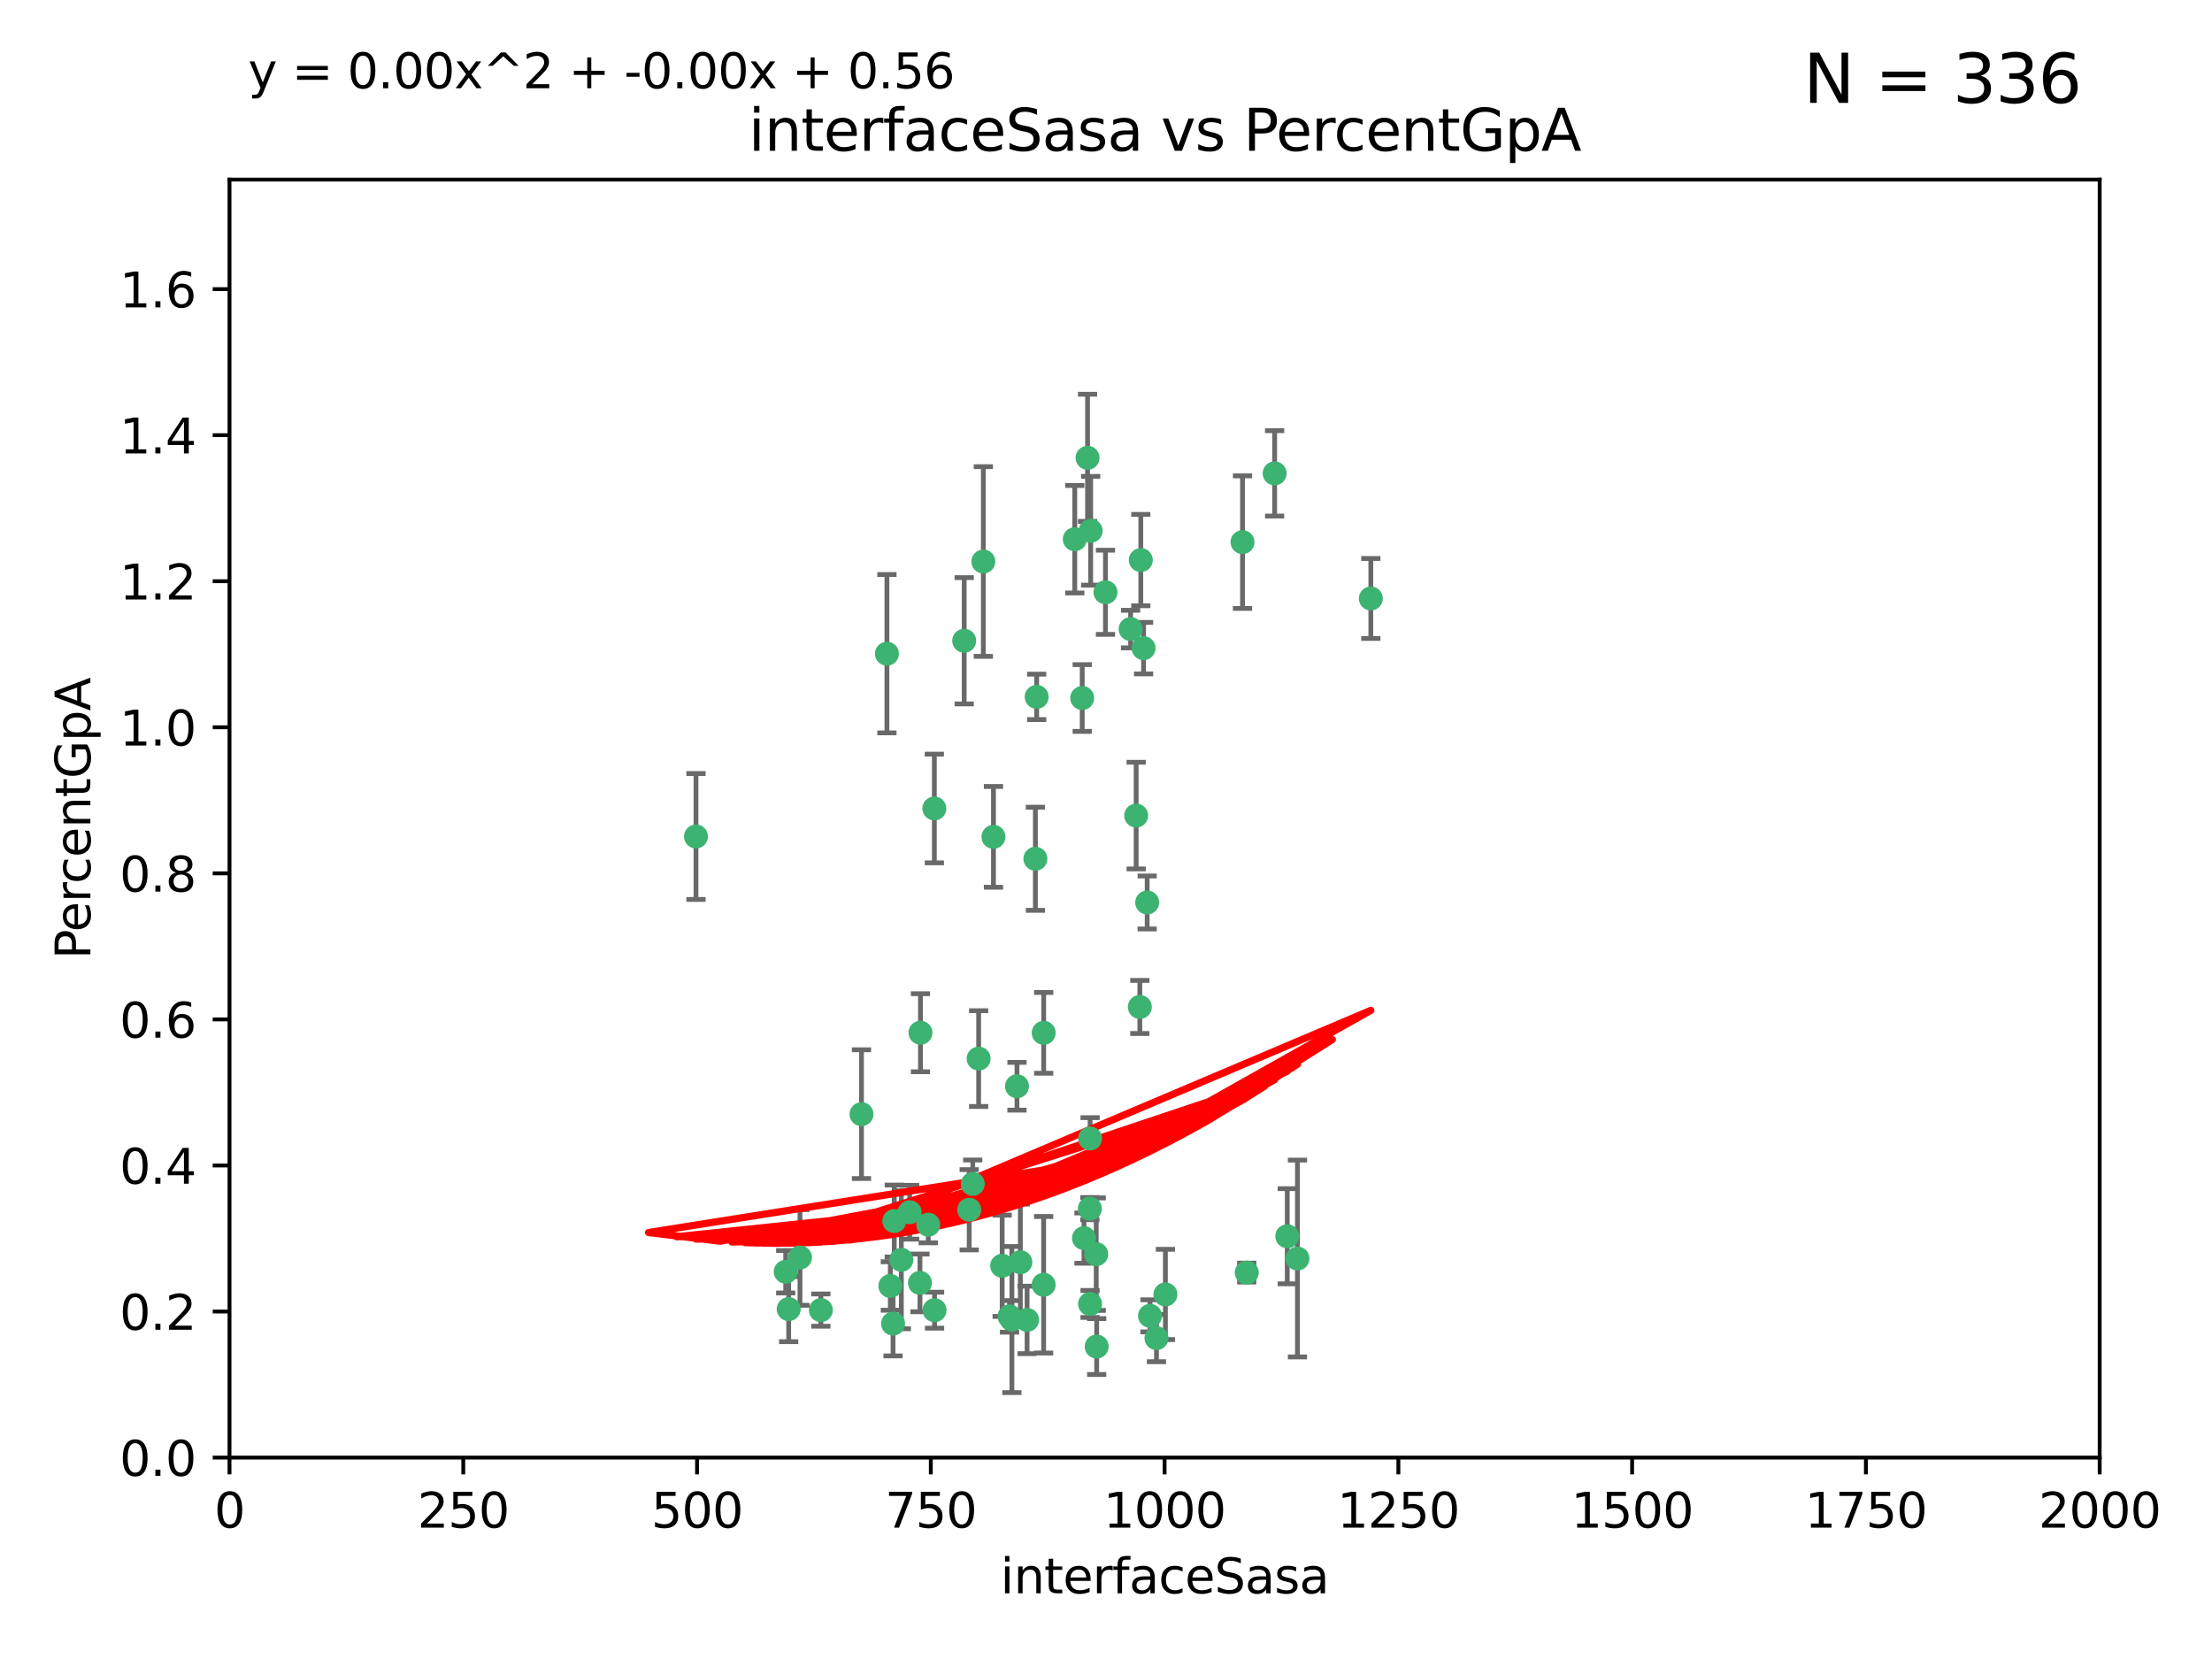 <?xml version="1.0" encoding="utf-8" standalone="no"?>
<!DOCTYPE svg PUBLIC "-//W3C//DTD SVG 1.1//EN"
  "http://www.w3.org/Graphics/SVG/1.1/DTD/svg11.dtd">
<svg xmlns:xlink="http://www.w3.org/1999/xlink" width="460.8pt" height="345.6pt" viewBox="0 0 460.8 345.6" xmlns="http://www.w3.org/2000/svg" version="1.1">
 <defs>
  <style type="text/css">*{stroke-linejoin: round; stroke-linecap: butt}</style>
 </defs>
 <g id="figure_1">
  <g id="patch_1">
   <path d="M 0 345.6 
L 460.8 345.6 
L 460.8 0 
L 0 0 
z
" style="fill: #ffffff"/>
  </g>
  <g id="axes_1">
   <g id="patch_2">
    <path d="M 47.81 303.64 
L 437.4 303.64 
L 437.4 37.411 
L 47.81 37.411 
z
" style="fill: #ffffff"/>
   </g>
   <g id="PathCollection_1">
    <defs>
     <path id="m33b56f7f31" d="M 0 1.118 
C 0.297 1.118 0.581 1 0.791 0.791 
C 1 0.581 1.118 0.297 1.118 0 
C 1.118 -0.297 1 -0.581 0.791 -0.791 
C 0.581 -1 0.297 -1.118 0 -1.118 
C -0.297 -1.118 -0.581 -1 -0.791 -0.791 
C -1 -0.581 -1.118 -0.297 -1.118 0 
C -1.118 0.297 -1 0.581 -0.791 0.791 
C -0.581 1 -0.297 1.118 0 1.118 
z
" style="stroke: #3cb371"/>
    </defs>
    <g clip-path="url(#p76046a14a9)">
     <use xlink:href="#m33b56f7f31" x="258.839" y="112.935" style="fill: #3cb371; stroke: #3cb371"/>
     <use xlink:href="#m33b56f7f31" x="235.526" y="131.048" style="fill: #3cb371; stroke: #3cb371"/>
     <use xlink:href="#m33b56f7f31" x="265.53" y="98.611" style="fill: #3cb371; stroke: #3cb371"/>
     <use xlink:href="#m33b56f7f31" x="163.676" y="264.927" style="fill: #3cb371; stroke: #3cb371"/>
     <use xlink:href="#m33b56f7f31" x="238.226" y="135.021" style="fill: #3cb371; stroke: #3cb371"/>
     <use xlink:href="#m33b56f7f31" x="226.558" y="95.371" style="fill: #3cb371; stroke: #3cb371"/>
     <use xlink:href="#m33b56f7f31" x="223.897" y="112.334" style="fill: #3cb371; stroke: #3cb371"/>
     <use xlink:href="#m33b56f7f31" x="225.446" y="145.408" style="fill: #3cb371; stroke: #3cb371"/>
     <use xlink:href="#m33b56f7f31" x="230.29" y="123.385" style="fill: #3cb371; stroke: #3cb371"/>
     <use xlink:href="#m33b56f7f31" x="200.86" y="133.482" style="fill: #3cb371; stroke: #3cb371"/>
     <use xlink:href="#m33b56f7f31" x="217.42" y="215.161" style="fill: #3cb371; stroke: #3cb371"/>
     <use xlink:href="#m33b56f7f31" x="237.649" y="116.673" style="fill: #3cb371; stroke: #3cb371"/>
     <use xlink:href="#m33b56f7f31" x="259.72" y="265.1" style="fill: #3cb371; stroke: #3cb371"/>
     <use xlink:href="#m33b56f7f31" x="204.848" y="116.973" style="fill: #3cb371; stroke: #3cb371"/>
     <use xlink:href="#m33b56f7f31" x="285.569" y="124.669" style="fill: #3cb371; stroke: #3cb371"/>
     <use xlink:href="#m33b56f7f31" x="215.957" y="145.171" style="fill: #3cb371; stroke: #3cb371"/>
     <use xlink:href="#m33b56f7f31" x="194.641" y="168.419" style="fill: #3cb371; stroke: #3cb371"/>
     <use xlink:href="#m33b56f7f31" x="191.75" y="215.139" style="fill: #3cb371; stroke: #3cb371"/>
     <use xlink:href="#m33b56f7f31" x="184.761" y="136.178" style="fill: #3cb371; stroke: #3cb371"/>
     <use xlink:href="#m33b56f7f31" x="228.364" y="261.264" style="fill: #3cb371; stroke: #3cb371"/>
     <use xlink:href="#m33b56f7f31" x="215.692" y="178.897" style="fill: #3cb371; stroke: #3cb371"/>
     <use xlink:href="#m33b56f7f31" x="194.683" y="272.937" style="fill: #3cb371; stroke: #3cb371"/>
     <use xlink:href="#m33b56f7f31" x="268.16" y="257.532" style="fill: #3cb371; stroke: #3cb371"/>
     <use xlink:href="#m33b56f7f31" x="225.816" y="257.919" style="fill: #3cb371; stroke: #3cb371"/>
     <use xlink:href="#m33b56f7f31" x="212.558" y="262.94" style="fill: #3cb371; stroke: #3cb371"/>
     <use xlink:href="#m33b56f7f31" x="202.643" y="246.63" style="fill: #3cb371; stroke: #3cb371"/>
     <use xlink:href="#m33b56f7f31" x="185.474" y="267.891" style="fill: #3cb371; stroke: #3cb371"/>
     <use xlink:href="#m33b56f7f31" x="227.088" y="237.168" style="fill: #3cb371; stroke: #3cb371"/>
     <use xlink:href="#m33b56f7f31" x="239.57" y="274.113" style="fill: #3cb371; stroke: #3cb371"/>
     <use xlink:href="#m33b56f7f31" x="227.208" y="110.571" style="fill: #3cb371; stroke: #3cb371"/>
     <use xlink:href="#m33b56f7f31" x="227.082" y="271.637" style="fill: #3cb371; stroke: #3cb371"/>
     <use xlink:href="#m33b56f7f31" x="191.645" y="267.252" style="fill: #3cb371; stroke: #3cb371"/>
     <use xlink:href="#m33b56f7f31" x="228.459" y="280.509" style="fill: #3cb371; stroke: #3cb371"/>
     <use xlink:href="#m33b56f7f31" x="210.3" y="274.227" style="fill: #3cb371; stroke: #3cb371"/>
     <use xlink:href="#m33b56f7f31" x="186.037" y="275.735" style="fill: #3cb371; stroke: #3cb371"/>
     <use xlink:href="#m33b56f7f31" x="217.408" y="267.639" style="fill: #3cb371; stroke: #3cb371"/>
     <use xlink:href="#m33b56f7f31" x="236.683" y="169.899" style="fill: #3cb371; stroke: #3cb371"/>
     <use xlink:href="#m33b56f7f31" x="193.369" y="255.133" style="fill: #3cb371; stroke: #3cb371"/>
     <use xlink:href="#m33b56f7f31" x="206.956" y="174.332" style="fill: #3cb371; stroke: #3cb371"/>
     <use xlink:href="#m33b56f7f31" x="270.285" y="262.172" style="fill: #3cb371; stroke: #3cb371"/>
     <use xlink:href="#m33b56f7f31" x="237.447" y="209.769" style="fill: #3cb371; stroke: #3cb371"/>
     <use xlink:href="#m33b56f7f31" x="240.91" y="278.753" style="fill: #3cb371; stroke: #3cb371"/>
     <use xlink:href="#m33b56f7f31" x="211.857" y="226.286" style="fill: #3cb371; stroke: #3cb371"/>
     <use xlink:href="#m33b56f7f31" x="242.774" y="269.656" style="fill: #3cb371; stroke: #3cb371"/>
     <use xlink:href="#m33b56f7f31" x="203.87" y="220.522" style="fill: #3cb371; stroke: #3cb371"/>
     <use xlink:href="#m33b56f7f31" x="186.294" y="254.364" style="fill: #3cb371; stroke: #3cb371"/>
     <use xlink:href="#m33b56f7f31" x="238.978" y="188.002" style="fill: #3cb371; stroke: #3cb371"/>
     <use xlink:href="#m33b56f7f31" x="210.795" y="274.884" style="fill: #3cb371; stroke: #3cb371"/>
     <use xlink:href="#m33b56f7f31" x="166.649" y="261.955" style="fill: #3cb371; stroke: #3cb371"/>
     <use xlink:href="#m33b56f7f31" x="179.464" y="232.101" style="fill: #3cb371; stroke: #3cb371"/>
     <use xlink:href="#m33b56f7f31" x="164.297" y="272.711" style="fill: #3cb371; stroke: #3cb371"/>
     <use xlink:href="#m33b56f7f31" x="187.764" y="262.443" style="fill: #3cb371; stroke: #3cb371"/>
     <use xlink:href="#m33b56f7f31" x="213.96" y="274.965" style="fill: #3cb371; stroke: #3cb371"/>
     <use xlink:href="#m33b56f7f31" x="208.769" y="263.681" style="fill: #3cb371; stroke: #3cb371"/>
     <use xlink:href="#m33b56f7f31" x="201.905" y="252.015" style="fill: #3cb371; stroke: #3cb371"/>
     <use xlink:href="#m33b56f7f31" x="189.5" y="252.529" style="fill: #3cb371; stroke: #3cb371"/>
     <use xlink:href="#m33b56f7f31" x="227.039" y="251.785" style="fill: #3cb371; stroke: #3cb371"/>
     <use xlink:href="#m33b56f7f31" x="171" y="272.918" style="fill: #3cb371; stroke: #3cb371"/>
     <use xlink:href="#m33b56f7f31" x="144.987" y="174.257" style="fill: #3cb371; stroke: #3cb371"/>
    </g>
   </g>
   <g id="matplotlib.axis_1">
    <g id="xtick_1">
     <g id="line2d_1">
      <defs>
       <path id="m8b5d8efc0f" d="M 0 0 
L 0 3.5 
" style="stroke: #000000; stroke-width: 0.8"/>
      </defs>
      <g>
       <use xlink:href="#m8b5d8efc0f" x="47.81" y="303.64" style="stroke: #000000; stroke-width: 0.8"/>
      </g>
     </g>
     <g id="text_1">
      <!-- 0 -->
      <g transform="translate(44.629 318.238)scale(0.1 -0.1)">
       <defs>
        <path id="DejaVuSans-30" d="M 2034 4250 
Q 1547 4250 1301 3770 
Q 1056 3291 1056 2328 
Q 1056 1369 1301 889 
Q 1547 409 2034 409 
Q 2525 409 2770 889 
Q 3016 1369 3016 2328 
Q 3016 3291 2770 3770 
Q 2525 4250 2034 4250 
z
M 2034 4750 
Q 2819 4750 3233 4129 
Q 3647 3509 3647 2328 
Q 3647 1150 3233 529 
Q 2819 -91 2034 -91 
Q 1250 -91 836 529 
Q 422 1150 422 2328 
Q 422 3509 836 4129 
Q 1250 4750 2034 4750 
z
" transform="scale(0.016)"/>
       </defs>
       <use xlink:href="#DejaVuSans-30"/>
      </g>
     </g>
    </g>
    <g id="xtick_2">
     <g id="line2d_2">
      <g>
       <use xlink:href="#m8b5d8efc0f" x="96.509" y="303.64" style="stroke: #000000; stroke-width: 0.8"/>
      </g>
     </g>
     <g id="text_2">
      <!-- 250 -->
      <g transform="translate(86.965 318.238)scale(0.1 -0.1)">
       <defs>
        <path id="DejaVuSans-32" d="M 1228 531 
L 3431 531 
L 3431 0 
L 469 0 
L 469 531 
Q 828 903 1448 1529 
Q 2069 2156 2228 2338 
Q 2531 2678 2651 2914 
Q 2772 3150 2772 3378 
Q 2772 3750 2511 3984 
Q 2250 4219 1831 4219 
Q 1534 4219 1204 4116 
Q 875 4013 500 3803 
L 500 4441 
Q 881 4594 1212 4672 
Q 1544 4750 1819 4750 
Q 2544 4750 2975 4387 
Q 3406 4025 3406 3419 
Q 3406 3131 3298 2873 
Q 3191 2616 2906 2266 
Q 2828 2175 2409 1742 
Q 1991 1309 1228 531 
z
" transform="scale(0.016)"/>
        <path id="DejaVuSans-35" d="M 691 4666 
L 3169 4666 
L 3169 4134 
L 1269 4134 
L 1269 2991 
Q 1406 3038 1543 3061 
Q 1681 3084 1819 3084 
Q 2600 3084 3056 2656 
Q 3513 2228 3513 1497 
Q 3513 744 3044 326 
Q 2575 -91 1722 -91 
Q 1428 -91 1123 -41 
Q 819 9 494 109 
L 494 744 
Q 775 591 1075 516 
Q 1375 441 1709 441 
Q 2250 441 2565 725 
Q 2881 1009 2881 1497 
Q 2881 1984 2565 2268 
Q 2250 2553 1709 2553 
Q 1456 2553 1204 2497 
Q 953 2441 691 2322 
L 691 4666 
z
" transform="scale(0.016)"/>
       </defs>
       <use xlink:href="#DejaVuSans-32"/>
       <use xlink:href="#DejaVuSans-35" x="63.623"/>
       <use xlink:href="#DejaVuSans-30" x="127.246"/>
      </g>
     </g>
    </g>
    <g id="xtick_3">
     <g id="line2d_3">
      <g>
       <use xlink:href="#m8b5d8efc0f" x="145.208" y="303.64" style="stroke: #000000; stroke-width: 0.8"/>
      </g>
     </g>
     <g id="text_3">
      <!-- 500 -->
      <g transform="translate(135.664 318.238)scale(0.1 -0.1)">
       <use xlink:href="#DejaVuSans-35"/>
       <use xlink:href="#DejaVuSans-30" x="63.623"/>
       <use xlink:href="#DejaVuSans-30" x="127.246"/>
      </g>
     </g>
    </g>
    <g id="xtick_4">
     <g id="line2d_4">
      <g>
       <use xlink:href="#m8b5d8efc0f" x="193.906" y="303.64" style="stroke: #000000; stroke-width: 0.8"/>
      </g>
     </g>
     <g id="text_4">
      <!-- 750 -->
      <g transform="translate(184.363 318.238)scale(0.1 -0.1)">
       <defs>
        <path id="DejaVuSans-37" d="M 525 4666 
L 3525 4666 
L 3525 4397 
L 1831 0 
L 1172 0 
L 2766 4134 
L 525 4134 
L 525 4666 
z
" transform="scale(0.016)"/>
       </defs>
       <use xlink:href="#DejaVuSans-37"/>
       <use xlink:href="#DejaVuSans-35" x="63.623"/>
       <use xlink:href="#DejaVuSans-30" x="127.246"/>
      </g>
     </g>
    </g>
    <g id="xtick_5">
     <g id="line2d_5">
      <g>
       <use xlink:href="#m8b5d8efc0f" x="242.605" y="303.64" style="stroke: #000000; stroke-width: 0.8"/>
      </g>
     </g>
     <g id="text_5">
      <!-- 1000 -->
      <g transform="translate(229.88 318.238)scale(0.1 -0.1)">
       <defs>
        <path id="DejaVuSans-31" d="M 794 531 
L 1825 531 
L 1825 4091 
L 703 3866 
L 703 4441 
L 1819 4666 
L 2450 4666 
L 2450 531 
L 3481 531 
L 3481 0 
L 794 0 
L 794 531 
z
" transform="scale(0.016)"/>
       </defs>
       <use xlink:href="#DejaVuSans-31"/>
       <use xlink:href="#DejaVuSans-30" x="63.623"/>
       <use xlink:href="#DejaVuSans-30" x="127.246"/>
       <use xlink:href="#DejaVuSans-30" x="190.869"/>
      </g>
     </g>
    </g>
    <g id="xtick_6">
     <g id="line2d_6">
      <g>
       <use xlink:href="#m8b5d8efc0f" x="291.304" y="303.64" style="stroke: #000000; stroke-width: 0.8"/>
      </g>
     </g>
     <g id="text_6">
      <!-- 1250 -->
      <g transform="translate(278.579 318.238)scale(0.1 -0.1)">
       <use xlink:href="#DejaVuSans-31"/>
       <use xlink:href="#DejaVuSans-32" x="63.623"/>
       <use xlink:href="#DejaVuSans-35" x="127.246"/>
       <use xlink:href="#DejaVuSans-30" x="190.869"/>
      </g>
     </g>
    </g>
    <g id="xtick_7">
     <g id="line2d_7">
      <g>
       <use xlink:href="#m8b5d8efc0f" x="340.002" y="303.64" style="stroke: #000000; stroke-width: 0.8"/>
      </g>
     </g>
     <g id="text_7">
      <!-- 1500 -->
      <g transform="translate(327.277 318.238)scale(0.1 -0.1)">
       <use xlink:href="#DejaVuSans-31"/>
       <use xlink:href="#DejaVuSans-35" x="63.623"/>
       <use xlink:href="#DejaVuSans-30" x="127.246"/>
       <use xlink:href="#DejaVuSans-30" x="190.869"/>
      </g>
     </g>
    </g>
    <g id="xtick_8">
     <g id="line2d_8">
      <g>
       <use xlink:href="#m8b5d8efc0f" x="388.701" y="303.64" style="stroke: #000000; stroke-width: 0.8"/>
      </g>
     </g>
     <g id="text_8">
      <!-- 1750 -->
      <g transform="translate(375.976 318.238)scale(0.1 -0.1)">
       <use xlink:href="#DejaVuSans-31"/>
       <use xlink:href="#DejaVuSans-37" x="63.623"/>
       <use xlink:href="#DejaVuSans-35" x="127.246"/>
       <use xlink:href="#DejaVuSans-30" x="190.869"/>
      </g>
     </g>
    </g>
    <g id="xtick_9">
     <g id="line2d_9">
      <g>
       <use xlink:href="#m8b5d8efc0f" x="437.4" y="303.64" style="stroke: #000000; stroke-width: 0.8"/>
      </g>
     </g>
     <g id="text_9">
      <!-- 2000 -->
      <g transform="translate(424.675 318.238)scale(0.1 -0.1)">
       <use xlink:href="#DejaVuSans-32"/>
       <use xlink:href="#DejaVuSans-30" x="63.623"/>
       <use xlink:href="#DejaVuSans-30" x="127.246"/>
       <use xlink:href="#DejaVuSans-30" x="190.869"/>
      </g>
     </g>
    </g>
    <g id="text_10">
     <!-- interfaceSasa -->
     <g transform="translate(208.398 331.917)scale(0.1 -0.1)">
      <defs>
       <path id="DejaVuSans-69" d="M 603 3500 
L 1178 3500 
L 1178 0 
L 603 0 
L 603 3500 
z
M 603 4863 
L 1178 4863 
L 1178 4134 
L 603 4134 
L 603 4863 
z
" transform="scale(0.016)"/>
       <path id="DejaVuSans-6e" d="M 3513 2113 
L 3513 0 
L 2938 0 
L 2938 2094 
Q 2938 2591 2744 2837 
Q 2550 3084 2163 3084 
Q 1697 3084 1428 2787 
Q 1159 2491 1159 1978 
L 1159 0 
L 581 0 
L 581 3500 
L 1159 3500 
L 1159 2956 
Q 1366 3272 1645 3428 
Q 1925 3584 2291 3584 
Q 2894 3584 3203 3211 
Q 3513 2838 3513 2113 
z
" transform="scale(0.016)"/>
       <path id="DejaVuSans-74" d="M 1172 4494 
L 1172 3500 
L 2356 3500 
L 2356 3053 
L 1172 3053 
L 1172 1153 
Q 1172 725 1289 603 
Q 1406 481 1766 481 
L 2356 481 
L 2356 0 
L 1766 0 
Q 1100 0 847 248 
Q 594 497 594 1153 
L 594 3053 
L 172 3053 
L 172 3500 
L 594 3500 
L 594 4494 
L 1172 4494 
z
" transform="scale(0.016)"/>
       <path id="DejaVuSans-65" d="M 3597 1894 
L 3597 1613 
L 953 1613 
Q 991 1019 1311 708 
Q 1631 397 2203 397 
Q 2534 397 2845 478 
Q 3156 559 3463 722 
L 3463 178 
Q 3153 47 2828 -22 
Q 2503 -91 2169 -91 
Q 1331 -91 842 396 
Q 353 884 353 1716 
Q 353 2575 817 3079 
Q 1281 3584 2069 3584 
Q 2775 3584 3186 3129 
Q 3597 2675 3597 1894 
z
M 3022 2063 
Q 3016 2534 2758 2815 
Q 2500 3097 2075 3097 
Q 1594 3097 1305 2825 
Q 1016 2553 972 2059 
L 3022 2063 
z
" transform="scale(0.016)"/>
       <path id="DejaVuSans-72" d="M 2631 2963 
Q 2534 3019 2420 3045 
Q 2306 3072 2169 3072 
Q 1681 3072 1420 2755 
Q 1159 2438 1159 1844 
L 1159 0 
L 581 0 
L 581 3500 
L 1159 3500 
L 1159 2956 
Q 1341 3275 1631 3429 
Q 1922 3584 2338 3584 
Q 2397 3584 2469 3576 
Q 2541 3569 2628 3553 
L 2631 2963 
z
" transform="scale(0.016)"/>
       <path id="DejaVuSans-66" d="M 2375 4863 
L 2375 4384 
L 1825 4384 
Q 1516 4384 1395 4259 
Q 1275 4134 1275 3809 
L 1275 3500 
L 2222 3500 
L 2222 3053 
L 1275 3053 
L 1275 0 
L 697 0 
L 697 3053 
L 147 3053 
L 147 3500 
L 697 3500 
L 697 3744 
Q 697 4328 969 4595 
Q 1241 4863 1831 4863 
L 2375 4863 
z
" transform="scale(0.016)"/>
       <path id="DejaVuSans-61" d="M 2194 1759 
Q 1497 1759 1228 1600 
Q 959 1441 959 1056 
Q 959 750 1161 570 
Q 1363 391 1709 391 
Q 2188 391 2477 730 
Q 2766 1069 2766 1631 
L 2766 1759 
L 2194 1759 
z
M 3341 1997 
L 3341 0 
L 2766 0 
L 2766 531 
Q 2569 213 2275 61 
Q 1981 -91 1556 -91 
Q 1019 -91 701 211 
Q 384 513 384 1019 
Q 384 1609 779 1909 
Q 1175 2209 1959 2209 
L 2766 2209 
L 2766 2266 
Q 2766 2663 2505 2880 
Q 2244 3097 1772 3097 
Q 1472 3097 1187 3025 
Q 903 2953 641 2809 
L 641 3341 
Q 956 3463 1253 3523 
Q 1550 3584 1831 3584 
Q 2591 3584 2966 3190 
Q 3341 2797 3341 1997 
z
" transform="scale(0.016)"/>
       <path id="DejaVuSans-63" d="M 3122 3366 
L 3122 2828 
Q 2878 2963 2633 3030 
Q 2388 3097 2138 3097 
Q 1578 3097 1268 2742 
Q 959 2388 959 1747 
Q 959 1106 1268 751 
Q 1578 397 2138 397 
Q 2388 397 2633 464 
Q 2878 531 3122 666 
L 3122 134 
Q 2881 22 2623 -34 
Q 2366 -91 2075 -91 
Q 1284 -91 818 406 
Q 353 903 353 1747 
Q 353 2603 823 3093 
Q 1294 3584 2113 3584 
Q 2378 3584 2631 3529 
Q 2884 3475 3122 3366 
z
" transform="scale(0.016)"/>
       <path id="DejaVuSans-53" d="M 3425 4513 
L 3425 3897 
Q 3066 4069 2747 4153 
Q 2428 4238 2131 4238 
Q 1616 4238 1336 4038 
Q 1056 3838 1056 3469 
Q 1056 3159 1242 3001 
Q 1428 2844 1947 2747 
L 2328 2669 
Q 3034 2534 3370 2195 
Q 3706 1856 3706 1288 
Q 3706 609 3251 259 
Q 2797 -91 1919 -91 
Q 1588 -91 1214 -16 
Q 841 59 441 206 
L 441 856 
Q 825 641 1194 531 
Q 1563 422 1919 422 
Q 2459 422 2753 634 
Q 3047 847 3047 1241 
Q 3047 1584 2836 1778 
Q 2625 1972 2144 2069 
L 1759 2144 
Q 1053 2284 737 2584 
Q 422 2884 422 3419 
Q 422 4038 858 4394 
Q 1294 4750 2059 4750 
Q 2388 4750 2728 4690 
Q 3069 4631 3425 4513 
z
" transform="scale(0.016)"/>
       <path id="DejaVuSans-73" d="M 2834 3397 
L 2834 2853 
Q 2591 2978 2328 3040 
Q 2066 3103 1784 3103 
Q 1356 3103 1142 2972 
Q 928 2841 928 2578 
Q 928 2378 1081 2264 
Q 1234 2150 1697 2047 
L 1894 2003 
Q 2506 1872 2764 1633 
Q 3022 1394 3022 966 
Q 3022 478 2636 193 
Q 2250 -91 1575 -91 
Q 1294 -91 989 -36 
Q 684 19 347 128 
L 347 722 
Q 666 556 975 473 
Q 1284 391 1588 391 
Q 1994 391 2212 530 
Q 2431 669 2431 922 
Q 2431 1156 2273 1281 
Q 2116 1406 1581 1522 
L 1381 1569 
Q 847 1681 609 1914 
Q 372 2147 372 2553 
Q 372 3047 722 3315 
Q 1072 3584 1716 3584 
Q 2034 3584 2315 3537 
Q 2597 3491 2834 3397 
z
" transform="scale(0.016)"/>
      </defs>
      <use xlink:href="#DejaVuSans-69"/>
      <use xlink:href="#DejaVuSans-6e" x="27.783"/>
      <use xlink:href="#DejaVuSans-74" x="91.162"/>
      <use xlink:href="#DejaVuSans-65" x="130.371"/>
      <use xlink:href="#DejaVuSans-72" x="191.895"/>
      <use xlink:href="#DejaVuSans-66" x="233.008"/>
      <use xlink:href="#DejaVuSans-61" x="268.213"/>
      <use xlink:href="#DejaVuSans-63" x="329.492"/>
      <use xlink:href="#DejaVuSans-65" x="384.473"/>
      <use xlink:href="#DejaVuSans-53" x="445.996"/>
      <use xlink:href="#DejaVuSans-61" x="509.473"/>
      <use xlink:href="#DejaVuSans-73" x="570.752"/>
      <use xlink:href="#DejaVuSans-61" x="622.852"/>
     </g>
    </g>
   </g>
   <g id="matplotlib.axis_2">
    <g id="ytick_1">
     <g id="line2d_10">
      <defs>
       <path id="m5d85ed2fd7" d="M 0 0 
L -3.5 0 
" style="stroke: #000000; stroke-width: 0.8"/>
      </defs>
      <g>
       <use xlink:href="#m5d85ed2fd7" x="47.81" y="303.64" style="stroke: #000000; stroke-width: 0.8"/>
      </g>
     </g>
     <g id="text_11">
      <!-- 0.0 -->
      <g transform="translate(24.907 307.439)scale(0.1 -0.1)">
       <defs>
        <path id="DejaVuSans-2e" d="M 684 794 
L 1344 794 
L 1344 0 
L 684 0 
L 684 794 
z
" transform="scale(0.016)"/>
       </defs>
       <use xlink:href="#DejaVuSans-30"/>
       <use xlink:href="#DejaVuSans-2e" x="63.623"/>
       <use xlink:href="#DejaVuSans-30" x="95.41"/>
      </g>
     </g>
    </g>
    <g id="ytick_2">
     <g id="line2d_11">
      <g>
       <use xlink:href="#m5d85ed2fd7" x="47.81" y="273.214" style="stroke: #000000; stroke-width: 0.8"/>
      </g>
     </g>
     <g id="text_12">
      <!-- 0.2 -->
      <g transform="translate(24.907 277.013)scale(0.1 -0.1)">
       <use xlink:href="#DejaVuSans-30"/>
       <use xlink:href="#DejaVuSans-2e" x="63.623"/>
       <use xlink:href="#DejaVuSans-32" x="95.41"/>
      </g>
     </g>
    </g>
    <g id="ytick_3">
     <g id="line2d_12">
      <g>
       <use xlink:href="#m5d85ed2fd7" x="47.81" y="242.788" style="stroke: #000000; stroke-width: 0.8"/>
      </g>
     </g>
     <g id="text_13">
      <!-- 0.4 -->
      <g transform="translate(24.907 246.587)scale(0.1 -0.1)">
       <defs>
        <path id="DejaVuSans-34" d="M 2419 4116 
L 825 1625 
L 2419 1625 
L 2419 4116 
z
M 2253 4666 
L 3047 4666 
L 3047 1625 
L 3713 1625 
L 3713 1100 
L 3047 1100 
L 3047 0 
L 2419 0 
L 2419 1100 
L 313 1100 
L 313 1709 
L 2253 4666 
z
" transform="scale(0.016)"/>
       </defs>
       <use xlink:href="#DejaVuSans-30"/>
       <use xlink:href="#DejaVuSans-2e" x="63.623"/>
       <use xlink:href="#DejaVuSans-34" x="95.41"/>
      </g>
     </g>
    </g>
    <g id="ytick_4">
     <g id="line2d_13">
      <g>
       <use xlink:href="#m5d85ed2fd7" x="47.81" y="212.362" style="stroke: #000000; stroke-width: 0.8"/>
      </g>
     </g>
     <g id="text_14">
      <!-- 0.6 -->
      <g transform="translate(24.907 216.161)scale(0.1 -0.1)">
       <defs>
        <path id="DejaVuSans-36" d="M 2113 2584 
Q 1688 2584 1439 2293 
Q 1191 2003 1191 1497 
Q 1191 994 1439 701 
Q 1688 409 2113 409 
Q 2538 409 2786 701 
Q 3034 994 3034 1497 
Q 3034 2003 2786 2293 
Q 2538 2584 2113 2584 
z
M 3366 4563 
L 3366 3988 
Q 3128 4100 2886 4159 
Q 2644 4219 2406 4219 
Q 1781 4219 1451 3797 
Q 1122 3375 1075 2522 
Q 1259 2794 1537 2939 
Q 1816 3084 2150 3084 
Q 2853 3084 3261 2657 
Q 3669 2231 3669 1497 
Q 3669 778 3244 343 
Q 2819 -91 2113 -91 
Q 1303 -91 875 529 
Q 447 1150 447 2328 
Q 447 3434 972 4092 
Q 1497 4750 2381 4750 
Q 2619 4750 2861 4703 
Q 3103 4656 3366 4563 
z
" transform="scale(0.016)"/>
       </defs>
       <use xlink:href="#DejaVuSans-30"/>
       <use xlink:href="#DejaVuSans-2e" x="63.623"/>
       <use xlink:href="#DejaVuSans-36" x="95.41"/>
      </g>
     </g>
    </g>
    <g id="ytick_5">
     <g id="line2d_14">
      <g>
       <use xlink:href="#m5d85ed2fd7" x="47.81" y="181.935" style="stroke: #000000; stroke-width: 0.8"/>
      </g>
     </g>
     <g id="text_15">
      <!-- 0.8 -->
      <g transform="translate(24.907 185.735)scale(0.1 -0.1)">
       <defs>
        <path id="DejaVuSans-38" d="M 2034 2216 
Q 1584 2216 1326 1975 
Q 1069 1734 1069 1313 
Q 1069 891 1326 650 
Q 1584 409 2034 409 
Q 2484 409 2743 651 
Q 3003 894 3003 1313 
Q 3003 1734 2745 1975 
Q 2488 2216 2034 2216 
z
M 1403 2484 
Q 997 2584 770 2862 
Q 544 3141 544 3541 
Q 544 4100 942 4425 
Q 1341 4750 2034 4750 
Q 2731 4750 3128 4425 
Q 3525 4100 3525 3541 
Q 3525 3141 3298 2862 
Q 3072 2584 2669 2484 
Q 3125 2378 3379 2068 
Q 3634 1759 3634 1313 
Q 3634 634 3220 271 
Q 2806 -91 2034 -91 
Q 1263 -91 848 271 
Q 434 634 434 1313 
Q 434 1759 690 2068 
Q 947 2378 1403 2484 
z
M 1172 3481 
Q 1172 3119 1398 2916 
Q 1625 2713 2034 2713 
Q 2441 2713 2670 2916 
Q 2900 3119 2900 3481 
Q 2900 3844 2670 4047 
Q 2441 4250 2034 4250 
Q 1625 4250 1398 4047 
Q 1172 3844 1172 3481 
z
" transform="scale(0.016)"/>
       </defs>
       <use xlink:href="#DejaVuSans-30"/>
       <use xlink:href="#DejaVuSans-2e" x="63.623"/>
       <use xlink:href="#DejaVuSans-38" x="95.41"/>
      </g>
     </g>
    </g>
    <g id="ytick_6">
     <g id="line2d_15">
      <g>
       <use xlink:href="#m5d85ed2fd7" x="47.81" y="151.509" style="stroke: #000000; stroke-width: 0.8"/>
      </g>
     </g>
     <g id="text_16">
      <!-- 1.0 -->
      <g transform="translate(24.907 155.308)scale(0.1 -0.1)">
       <use xlink:href="#DejaVuSans-31"/>
       <use xlink:href="#DejaVuSans-2e" x="63.623"/>
       <use xlink:href="#DejaVuSans-30" x="95.41"/>
      </g>
     </g>
    </g>
    <g id="ytick_7">
     <g id="line2d_16">
      <g>
       <use xlink:href="#m5d85ed2fd7" x="47.81" y="121.083" style="stroke: #000000; stroke-width: 0.8"/>
      </g>
     </g>
     <g id="text_17">
      <!-- 1.2 -->
      <g transform="translate(24.907 124.882)scale(0.1 -0.1)">
       <use xlink:href="#DejaVuSans-31"/>
       <use xlink:href="#DejaVuSans-2e" x="63.623"/>
       <use xlink:href="#DejaVuSans-32" x="95.41"/>
      </g>
     </g>
    </g>
    <g id="ytick_8">
     <g id="line2d_17">
      <g>
       <use xlink:href="#m5d85ed2fd7" x="47.81" y="90.657" style="stroke: #000000; stroke-width: 0.8"/>
      </g>
     </g>
     <g id="text_18">
      <!-- 1.4 -->
      <g transform="translate(24.907 94.456)scale(0.1 -0.1)">
       <use xlink:href="#DejaVuSans-31"/>
       <use xlink:href="#DejaVuSans-2e" x="63.623"/>
       <use xlink:href="#DejaVuSans-34" x="95.41"/>
      </g>
     </g>
    </g>
    <g id="ytick_9">
     <g id="line2d_18">
      <g>
       <use xlink:href="#m5d85ed2fd7" x="47.81" y="60.231" style="stroke: #000000; stroke-width: 0.8"/>
      </g>
     </g>
     <g id="text_19">
      <!-- 1.6 -->
      <g transform="translate(24.907 64.03)scale(0.1 -0.1)">
       <use xlink:href="#DejaVuSans-31"/>
       <use xlink:href="#DejaVuSans-2e" x="63.623"/>
       <use xlink:href="#DejaVuSans-36" x="95.41"/>
      </g>
     </g>
    </g>
    <g id="text_20">
     <!-- PercentGpA -->
     <g transform="translate(18.827 199.802)rotate(-90)scale(0.1 -0.1)">
      <defs>
       <path id="DejaVuSans-50" d="M 1259 4147 
L 1259 2394 
L 2053 2394 
Q 2494 2394 2734 2622 
Q 2975 2850 2975 3272 
Q 2975 3691 2734 3919 
Q 2494 4147 2053 4147 
L 1259 4147 
z
M 628 4666 
L 2053 4666 
Q 2838 4666 3239 4311 
Q 3641 3956 3641 3272 
Q 3641 2581 3239 2228 
Q 2838 1875 2053 1875 
L 1259 1875 
L 1259 0 
L 628 0 
L 628 4666 
z
" transform="scale(0.016)"/>
       <path id="DejaVuSans-47" d="M 3809 666 
L 3809 1919 
L 2778 1919 
L 2778 2438 
L 4434 2438 
L 4434 434 
Q 4069 175 3628 42 
Q 3188 -91 2688 -91 
Q 1594 -91 976 548 
Q 359 1188 359 2328 
Q 359 3472 976 4111 
Q 1594 4750 2688 4750 
Q 3144 4750 3555 4637 
Q 3966 4525 4313 4306 
L 4313 3634 
Q 3963 3931 3569 4081 
Q 3175 4231 2741 4231 
Q 1884 4231 1454 3753 
Q 1025 3275 1025 2328 
Q 1025 1384 1454 906 
Q 1884 428 2741 428 
Q 3075 428 3337 486 
Q 3600 544 3809 666 
z
" transform="scale(0.016)"/>
       <path id="DejaVuSans-70" d="M 1159 525 
L 1159 -1331 
L 581 -1331 
L 581 3500 
L 1159 3500 
L 1159 2969 
Q 1341 3281 1617 3432 
Q 1894 3584 2278 3584 
Q 2916 3584 3314 3078 
Q 3713 2572 3713 1747 
Q 3713 922 3314 415 
Q 2916 -91 2278 -91 
Q 1894 -91 1617 61 
Q 1341 213 1159 525 
z
M 3116 1747 
Q 3116 2381 2855 2742 
Q 2594 3103 2138 3103 
Q 1681 3103 1420 2742 
Q 1159 2381 1159 1747 
Q 1159 1113 1420 752 
Q 1681 391 2138 391 
Q 2594 391 2855 752 
Q 3116 1113 3116 1747 
z
" transform="scale(0.016)"/>
       <path id="DejaVuSans-41" d="M 2188 4044 
L 1331 1722 
L 3047 1722 
L 2188 4044 
z
M 1831 4666 
L 2547 4666 
L 4325 0 
L 3669 0 
L 3244 1197 
L 1141 1197 
L 716 0 
L 50 0 
L 1831 4666 
z
" transform="scale(0.016)"/>
      </defs>
      <use xlink:href="#DejaVuSans-50"/>
      <use xlink:href="#DejaVuSans-65" x="56.678"/>
      <use xlink:href="#DejaVuSans-72" x="118.201"/>
      <use xlink:href="#DejaVuSans-63" x="157.064"/>
      <use xlink:href="#DejaVuSans-65" x="212.045"/>
      <use xlink:href="#DejaVuSans-6e" x="273.568"/>
      <use xlink:href="#DejaVuSans-74" x="336.947"/>
      <use xlink:href="#DejaVuSans-47" x="376.156"/>
      <use xlink:href="#DejaVuSans-70" x="453.646"/>
      <use xlink:href="#DejaVuSans-41" x="517.123"/>
     </g>
    </g>
   </g>
   <g id="LineCollection_1">
    <path d="M 258.839 126.742 
L 258.839 99.128 
" clip-path="url(#p76046a14a9)" style="fill: none; stroke: #696969"/>
    <path d="M 235.526 134.958 
L 235.526 127.138 
" clip-path="url(#p76046a14a9)" style="fill: none; stroke: #696969"/>
    <path d="M 265.53 107.5 
L 265.53 89.723 
" clip-path="url(#p76046a14a9)" style="fill: none; stroke: #696969"/>
    <path d="M 163.676 269.346 
L 163.676 260.509 
" clip-path="url(#p76046a14a9)" style="fill: none; stroke: #696969"/>
    <path d="M 238.226 140.382 
L 238.226 129.659 
" clip-path="url(#p76046a14a9)" style="fill: none; stroke: #696969"/>
    <path d="M 226.558 108.615 
L 226.558 82.127 
" clip-path="url(#p76046a14a9)" style="fill: none; stroke: #696969"/>
    <path d="M 223.897 123.529 
L 223.897 101.139 
" clip-path="url(#p76046a14a9)" style="fill: none; stroke: #696969"/>
    <path d="M 225.446 152.361 
L 225.446 138.456 
" clip-path="url(#p76046a14a9)" style="fill: none; stroke: #696969"/>
    <path d="M 230.29 132.151 
L 230.29 114.62 
" clip-path="url(#p76046a14a9)" style="fill: none; stroke: #696969"/>
    <path d="M 200.86 146.637 
L 200.86 120.327 
" clip-path="url(#p76046a14a9)" style="fill: none; stroke: #696969"/>
    <path d="M 217.42 223.572 
L 217.42 206.751 
" clip-path="url(#p76046a14a9)" style="fill: none; stroke: #696969"/>
    <path d="M 237.649 126.191 
L 237.649 107.154 
" clip-path="url(#p76046a14a9)" style="fill: none; stroke: #696969"/>
    <path d="M 259.72 267.073 
L 259.72 263.128 
" clip-path="url(#p76046a14a9)" style="fill: none; stroke: #696969"/>
    <path d="M 204.848 136.73 
L 204.848 97.216 
" clip-path="url(#p76046a14a9)" style="fill: none; stroke: #696969"/>
    <path d="M 285.569 132.997 
L 285.569 116.341 
" clip-path="url(#p76046a14a9)" style="fill: none; stroke: #696969"/>
    <path d="M 215.957 149.901 
L 215.957 140.441 
" clip-path="url(#p76046a14a9)" style="fill: none; stroke: #696969"/>
    <path d="M 194.641 179.743 
L 194.641 157.094 
" clip-path="url(#p76046a14a9)" style="fill: none; stroke: #696969"/>
    <path d="M 191.75 223.268 
L 191.75 207.01 
" clip-path="url(#p76046a14a9)" style="fill: none; stroke: #696969"/>
    <path d="M 184.761 152.672 
L 184.761 119.684 
" clip-path="url(#p76046a14a9)" style="fill: none; stroke: #696969"/>
    <path d="M 228.364 272.983 
L 228.364 249.544 
" clip-path="url(#p76046a14a9)" style="fill: none; stroke: #696969"/>
    <path d="M 215.692 189.642 
L 215.692 168.152 
" clip-path="url(#p76046a14a9)" style="fill: none; stroke: #696969"/>
    <path d="M 194.683 276.685 
L 194.683 269.189 
" clip-path="url(#p76046a14a9)" style="fill: none; stroke: #696969"/>
    <path d="M 268.16 267.446 
L 268.16 247.618 
" clip-path="url(#p76046a14a9)" style="fill: none; stroke: #696969"/>
    <path d="M 225.816 263.155 
L 225.816 252.684 
" clip-path="url(#p76046a14a9)" style="fill: none; stroke: #696969"/>
    <path d="M 212.558 275.039 
L 212.558 250.841 
" clip-path="url(#p76046a14a9)" style="fill: none; stroke: #696969"/>
    <path d="M 202.643 251.607 
L 202.643 241.653 
" clip-path="url(#p76046a14a9)" style="fill: none; stroke: #696969"/>
    <path d="M 185.474 272.942 
L 185.474 262.839 
" clip-path="url(#p76046a14a9)" style="fill: none; stroke: #696969"/>
    <path d="M 227.088 241.512 
L 227.088 232.824 
" clip-path="url(#p76046a14a9)" style="fill: none; stroke: #696969"/>
    <path d="M 239.57 277.453 
L 239.57 270.772 
" clip-path="url(#p76046a14a9)" style="fill: none; stroke: #696969"/>
    <path d="M 227.208 121.897 
L 227.208 99.245 
" clip-path="url(#p76046a14a9)" style="fill: none; stroke: #696969"/>
    <path d="M 227.082 274.448 
L 227.082 268.825 
" clip-path="url(#p76046a14a9)" style="fill: none; stroke: #696969"/>
    <path d="M 191.645 273.263 
L 191.645 261.242 
" clip-path="url(#p76046a14a9)" style="fill: none; stroke: #696969"/>
    <path d="M 228.459 286.333 
L 228.459 274.685 
" clip-path="url(#p76046a14a9)" style="fill: none; stroke: #696969"/>
    <path d="M 210.3 277.522 
L 210.3 270.932 
" clip-path="url(#p76046a14a9)" style="fill: none; stroke: #696969"/>
    <path d="M 186.037 282.455 
L 186.037 269.016 
" clip-path="url(#p76046a14a9)" style="fill: none; stroke: #696969"/>
    <path d="M 217.408 281.862 
L 217.408 253.417 
" clip-path="url(#p76046a14a9)" style="fill: none; stroke: #696969"/>
    <path d="M 236.683 181.006 
L 236.683 158.792 
" clip-path="url(#p76046a14a9)" style="fill: none; stroke: #696969"/>
    <path d="M 193.369 258.904 
L 193.369 251.363 
" clip-path="url(#p76046a14a9)" style="fill: none; stroke: #696969"/>
    <path d="M 206.956 184.828 
L 206.956 163.836 
" clip-path="url(#p76046a14a9)" style="fill: none; stroke: #696969"/>
    <path d="M 270.285 282.671 
L 270.285 241.673 
" clip-path="url(#p76046a14a9)" style="fill: none; stroke: #696969"/>
    <path d="M 237.447 215.299 
L 237.447 204.239 
" clip-path="url(#p76046a14a9)" style="fill: none; stroke: #696969"/>
    <path d="M 240.91 283.668 
L 240.91 273.838 
" clip-path="url(#p76046a14a9)" style="fill: none; stroke: #696969"/>
    <path d="M 211.857 231.261 
L 211.857 221.311 
" clip-path="url(#p76046a14a9)" style="fill: none; stroke: #696969"/>
    <path d="M 242.774 279.061 
L 242.774 260.25 
" clip-path="url(#p76046a14a9)" style="fill: none; stroke: #696969"/>
    <path d="M 203.87 230.498 
L 203.87 210.546 
" clip-path="url(#p76046a14a9)" style="fill: none; stroke: #696969"/>
    <path d="M 186.294 261.855 
L 186.294 246.872 
" clip-path="url(#p76046a14a9)" style="fill: none; stroke: #696969"/>
    <path d="M 238.978 193.517 
L 238.978 182.486 
" clip-path="url(#p76046a14a9)" style="fill: none; stroke: #696969"/>
    <path d="M 210.795 290.105 
L 210.795 259.662 
" clip-path="url(#p76046a14a9)" style="fill: none; stroke: #696969"/>
    <path d="M 166.649 271.913 
L 166.649 251.998 
" clip-path="url(#p76046a14a9)" style="fill: none; stroke: #696969"/>
    <path d="M 179.464 245.512 
L 179.464 218.691 
" clip-path="url(#p76046a14a9)" style="fill: none; stroke: #696969"/>
    <path d="M 164.297 279.499 
L 164.297 265.924 
" clip-path="url(#p76046a14a9)" style="fill: none; stroke: #696969"/>
    <path d="M 187.764 276.807 
L 187.764 248.078 
" clip-path="url(#p76046a14a9)" style="fill: none; stroke: #696969"/>
    <path d="M 213.96 281.993 
L 213.96 267.936 
" clip-path="url(#p76046a14a9)" style="fill: none; stroke: #696969"/>
    <path d="M 208.769 274.232 
L 208.769 253.131 
" clip-path="url(#p76046a14a9)" style="fill: none; stroke: #696969"/>
    <path d="M 201.905 260.378 
L 201.905 243.652 
" clip-path="url(#p76046a14a9)" style="fill: none; stroke: #696969"/>
    <path d="M 189.5 258.132 
L 189.5 246.926 
" clip-path="url(#p76046a14a9)" style="fill: none; stroke: #696969"/>
    <path d="M 227.039 254.097 
L 227.039 249.473 
" clip-path="url(#p76046a14a9)" style="fill: none; stroke: #696969"/>
    <path d="M 171 276.28 
L 171 269.557 
" clip-path="url(#p76046a14a9)" style="fill: none; stroke: #696969"/>
    <path d="M 144.987 187.369 
L 144.987 161.144 
" clip-path="url(#p76046a14a9)" style="fill: none; stroke: #696969"/>
   </g>
   <g id="line2d_19">
    <defs>
     <path id="m8e62514ce3" d="M 2 0 
L -2 -0 
" style="stroke: #696969"/>
    </defs>
    <g clip-path="url(#p76046a14a9)">
     <use xlink:href="#m8e62514ce3" x="258.839" y="126.742" style="fill: #696969; stroke: #696969"/>
     <use xlink:href="#m8e62514ce3" x="235.526" y="134.958" style="fill: #696969; stroke: #696969"/>
     <use xlink:href="#m8e62514ce3" x="265.53" y="107.5" style="fill: #696969; stroke: #696969"/>
     <use xlink:href="#m8e62514ce3" x="163.676" y="269.346" style="fill: #696969; stroke: #696969"/>
     <use xlink:href="#m8e62514ce3" x="238.226" y="140.382" style="fill: #696969; stroke: #696969"/>
     <use xlink:href="#m8e62514ce3" x="226.558" y="108.615" style="fill: #696969; stroke: #696969"/>
     <use xlink:href="#m8e62514ce3" x="223.897" y="123.529" style="fill: #696969; stroke: #696969"/>
     <use xlink:href="#m8e62514ce3" x="225.446" y="152.361" style="fill: #696969; stroke: #696969"/>
     <use xlink:href="#m8e62514ce3" x="230.29" y="132.151" style="fill: #696969; stroke: #696969"/>
     <use xlink:href="#m8e62514ce3" x="200.86" y="146.637" style="fill: #696969; stroke: #696969"/>
     <use xlink:href="#m8e62514ce3" x="217.42" y="223.572" style="fill: #696969; stroke: #696969"/>
     <use xlink:href="#m8e62514ce3" x="237.649" y="126.191" style="fill: #696969; stroke: #696969"/>
     <use xlink:href="#m8e62514ce3" x="259.72" y="267.073" style="fill: #696969; stroke: #696969"/>
     <use xlink:href="#m8e62514ce3" x="204.848" y="136.73" style="fill: #696969; stroke: #696969"/>
     <use xlink:href="#m8e62514ce3" x="285.569" y="132.997" style="fill: #696969; stroke: #696969"/>
     <use xlink:href="#m8e62514ce3" x="215.957" y="149.901" style="fill: #696969; stroke: #696969"/>
     <use xlink:href="#m8e62514ce3" x="194.641" y="179.743" style="fill: #696969; stroke: #696969"/>
     <use xlink:href="#m8e62514ce3" x="191.75" y="223.268" style="fill: #696969; stroke: #696969"/>
     <use xlink:href="#m8e62514ce3" x="184.761" y="152.672" style="fill: #696969; stroke: #696969"/>
     <use xlink:href="#m8e62514ce3" x="228.364" y="272.983" style="fill: #696969; stroke: #696969"/>
     <use xlink:href="#m8e62514ce3" x="215.692" y="189.642" style="fill: #696969; stroke: #696969"/>
     <use xlink:href="#m8e62514ce3" x="194.683" y="276.685" style="fill: #696969; stroke: #696969"/>
     <use xlink:href="#m8e62514ce3" x="268.16" y="267.446" style="fill: #696969; stroke: #696969"/>
     <use xlink:href="#m8e62514ce3" x="225.816" y="263.155" style="fill: #696969; stroke: #696969"/>
     <use xlink:href="#m8e62514ce3" x="212.558" y="275.039" style="fill: #696969; stroke: #696969"/>
     <use xlink:href="#m8e62514ce3" x="202.643" y="251.607" style="fill: #696969; stroke: #696969"/>
     <use xlink:href="#m8e62514ce3" x="185.474" y="272.942" style="fill: #696969; stroke: #696969"/>
     <use xlink:href="#m8e62514ce3" x="227.088" y="241.512" style="fill: #696969; stroke: #696969"/>
     <use xlink:href="#m8e62514ce3" x="239.57" y="277.453" style="fill: #696969; stroke: #696969"/>
     <use xlink:href="#m8e62514ce3" x="227.208" y="121.897" style="fill: #696969; stroke: #696969"/>
     <use xlink:href="#m8e62514ce3" x="227.082" y="274.448" style="fill: #696969; stroke: #696969"/>
     <use xlink:href="#m8e62514ce3" x="191.645" y="273.263" style="fill: #696969; stroke: #696969"/>
     <use xlink:href="#m8e62514ce3" x="228.459" y="286.333" style="fill: #696969; stroke: #696969"/>
     <use xlink:href="#m8e62514ce3" x="210.3" y="277.522" style="fill: #696969; stroke: #696969"/>
     <use xlink:href="#m8e62514ce3" x="186.037" y="282.455" style="fill: #696969; stroke: #696969"/>
     <use xlink:href="#m8e62514ce3" x="217.408" y="281.862" style="fill: #696969; stroke: #696969"/>
     <use xlink:href="#m8e62514ce3" x="236.683" y="181.006" style="fill: #696969; stroke: #696969"/>
     <use xlink:href="#m8e62514ce3" x="193.369" y="258.904" style="fill: #696969; stroke: #696969"/>
     <use xlink:href="#m8e62514ce3" x="206.956" y="184.828" style="fill: #696969; stroke: #696969"/>
     <use xlink:href="#m8e62514ce3" x="270.285" y="282.671" style="fill: #696969; stroke: #696969"/>
     <use xlink:href="#m8e62514ce3" x="237.447" y="215.299" style="fill: #696969; stroke: #696969"/>
     <use xlink:href="#m8e62514ce3" x="240.91" y="283.668" style="fill: #696969; stroke: #696969"/>
     <use xlink:href="#m8e62514ce3" x="211.857" y="231.261" style="fill: #696969; stroke: #696969"/>
     <use xlink:href="#m8e62514ce3" x="242.774" y="279.061" style="fill: #696969; stroke: #696969"/>
     <use xlink:href="#m8e62514ce3" x="203.87" y="230.498" style="fill: #696969; stroke: #696969"/>
     <use xlink:href="#m8e62514ce3" x="186.294" y="261.855" style="fill: #696969; stroke: #696969"/>
     <use xlink:href="#m8e62514ce3" x="238.978" y="193.517" style="fill: #696969; stroke: #696969"/>
     <use xlink:href="#m8e62514ce3" x="210.795" y="290.105" style="fill: #696969; stroke: #696969"/>
     <use xlink:href="#m8e62514ce3" x="166.649" y="271.913" style="fill: #696969; stroke: #696969"/>
     <use xlink:href="#m8e62514ce3" x="179.464" y="245.512" style="fill: #696969; stroke: #696969"/>
     <use xlink:href="#m8e62514ce3" x="164.297" y="279.499" style="fill: #696969; stroke: #696969"/>
     <use xlink:href="#m8e62514ce3" x="187.764" y="276.807" style="fill: #696969; stroke: #696969"/>
     <use xlink:href="#m8e62514ce3" x="213.96" y="281.993" style="fill: #696969; stroke: #696969"/>
     <use xlink:href="#m8e62514ce3" x="208.769" y="274.232" style="fill: #696969; stroke: #696969"/>
     <use xlink:href="#m8e62514ce3" x="201.905" y="260.378" style="fill: #696969; stroke: #696969"/>
     <use xlink:href="#m8e62514ce3" x="189.5" y="258.132" style="fill: #696969; stroke: #696969"/>
     <use xlink:href="#m8e62514ce3" x="227.039" y="254.097" style="fill: #696969; stroke: #696969"/>
     <use xlink:href="#m8e62514ce3" x="171" y="276.28" style="fill: #696969; stroke: #696969"/>
     <use xlink:href="#m8e62514ce3" x="144.987" y="187.369" style="fill: #696969; stroke: #696969"/>
    </g>
   </g>
   <g id="line2d_20">
    <g clip-path="url(#p76046a14a9)">
     <use xlink:href="#m8e62514ce3" x="258.839" y="99.128" style="fill: #696969; stroke: #696969"/>
     <use xlink:href="#m8e62514ce3" x="235.526" y="127.138" style="fill: #696969; stroke: #696969"/>
     <use xlink:href="#m8e62514ce3" x="265.53" y="89.723" style="fill: #696969; stroke: #696969"/>
     <use xlink:href="#m8e62514ce3" x="163.676" y="260.509" style="fill: #696969; stroke: #696969"/>
     <use xlink:href="#m8e62514ce3" x="238.226" y="129.659" style="fill: #696969; stroke: #696969"/>
     <use xlink:href="#m8e62514ce3" x="226.558" y="82.127" style="fill: #696969; stroke: #696969"/>
     <use xlink:href="#m8e62514ce3" x="223.897" y="101.139" style="fill: #696969; stroke: #696969"/>
     <use xlink:href="#m8e62514ce3" x="225.446" y="138.456" style="fill: #696969; stroke: #696969"/>
     <use xlink:href="#m8e62514ce3" x="230.29" y="114.62" style="fill: #696969; stroke: #696969"/>
     <use xlink:href="#m8e62514ce3" x="200.86" y="120.327" style="fill: #696969; stroke: #696969"/>
     <use xlink:href="#m8e62514ce3" x="217.42" y="206.751" style="fill: #696969; stroke: #696969"/>
     <use xlink:href="#m8e62514ce3" x="237.649" y="107.154" style="fill: #696969; stroke: #696969"/>
     <use xlink:href="#m8e62514ce3" x="259.72" y="263.128" style="fill: #696969; stroke: #696969"/>
     <use xlink:href="#m8e62514ce3" x="204.848" y="97.216" style="fill: #696969; stroke: #696969"/>
     <use xlink:href="#m8e62514ce3" x="285.569" y="116.341" style="fill: #696969; stroke: #696969"/>
     <use xlink:href="#m8e62514ce3" x="215.957" y="140.441" style="fill: #696969; stroke: #696969"/>
     <use xlink:href="#m8e62514ce3" x="194.641" y="157.094" style="fill: #696969; stroke: #696969"/>
     <use xlink:href="#m8e62514ce3" x="191.75" y="207.01" style="fill: #696969; stroke: #696969"/>
     <use xlink:href="#m8e62514ce3" x="184.761" y="119.684" style="fill: #696969; stroke: #696969"/>
     <use xlink:href="#m8e62514ce3" x="228.364" y="249.544" style="fill: #696969; stroke: #696969"/>
     <use xlink:href="#m8e62514ce3" x="215.692" y="168.152" style="fill: #696969; stroke: #696969"/>
     <use xlink:href="#m8e62514ce3" x="194.683" y="269.189" style="fill: #696969; stroke: #696969"/>
     <use xlink:href="#m8e62514ce3" x="268.16" y="247.618" style="fill: #696969; stroke: #696969"/>
     <use xlink:href="#m8e62514ce3" x="225.816" y="252.684" style="fill: #696969; stroke: #696969"/>
     <use xlink:href="#m8e62514ce3" x="212.558" y="250.841" style="fill: #696969; stroke: #696969"/>
     <use xlink:href="#m8e62514ce3" x="202.643" y="241.653" style="fill: #696969; stroke: #696969"/>
     <use xlink:href="#m8e62514ce3" x="185.474" y="262.839" style="fill: #696969; stroke: #696969"/>
     <use xlink:href="#m8e62514ce3" x="227.088" y="232.824" style="fill: #696969; stroke: #696969"/>
     <use xlink:href="#m8e62514ce3" x="239.57" y="270.772" style="fill: #696969; stroke: #696969"/>
     <use xlink:href="#m8e62514ce3" x="227.208" y="99.245" style="fill: #696969; stroke: #696969"/>
     <use xlink:href="#m8e62514ce3" x="227.082" y="268.825" style="fill: #696969; stroke: #696969"/>
     <use xlink:href="#m8e62514ce3" x="191.645" y="261.242" style="fill: #696969; stroke: #696969"/>
     <use xlink:href="#m8e62514ce3" x="228.459" y="274.685" style="fill: #696969; stroke: #696969"/>
     <use xlink:href="#m8e62514ce3" x="210.3" y="270.932" style="fill: #696969; stroke: #696969"/>
     <use xlink:href="#m8e62514ce3" x="186.037" y="269.016" style="fill: #696969; stroke: #696969"/>
     <use xlink:href="#m8e62514ce3" x="217.408" y="253.417" style="fill: #696969; stroke: #696969"/>
     <use xlink:href="#m8e62514ce3" x="236.683" y="158.792" style="fill: #696969; stroke: #696969"/>
     <use xlink:href="#m8e62514ce3" x="193.369" y="251.363" style="fill: #696969; stroke: #696969"/>
     <use xlink:href="#m8e62514ce3" x="206.956" y="163.836" style="fill: #696969; stroke: #696969"/>
     <use xlink:href="#m8e62514ce3" x="270.285" y="241.673" style="fill: #696969; stroke: #696969"/>
     <use xlink:href="#m8e62514ce3" x="237.447" y="204.239" style="fill: #696969; stroke: #696969"/>
     <use xlink:href="#m8e62514ce3" x="240.91" y="273.838" style="fill: #696969; stroke: #696969"/>
     <use xlink:href="#m8e62514ce3" x="211.857" y="221.311" style="fill: #696969; stroke: #696969"/>
     <use xlink:href="#m8e62514ce3" x="242.774" y="260.25" style="fill: #696969; stroke: #696969"/>
     <use xlink:href="#m8e62514ce3" x="203.87" y="210.546" style="fill: #696969; stroke: #696969"/>
     <use xlink:href="#m8e62514ce3" x="186.294" y="246.872" style="fill: #696969; stroke: #696969"/>
     <use xlink:href="#m8e62514ce3" x="238.978" y="182.486" style="fill: #696969; stroke: #696969"/>
     <use xlink:href="#m8e62514ce3" x="210.795" y="259.662" style="fill: #696969; stroke: #696969"/>
     <use xlink:href="#m8e62514ce3" x="166.649" y="251.998" style="fill: #696969; stroke: #696969"/>
     <use xlink:href="#m8e62514ce3" x="179.464" y="218.691" style="fill: #696969; stroke: #696969"/>
     <use xlink:href="#m8e62514ce3" x="164.297" y="265.924" style="fill: #696969; stroke: #696969"/>
     <use xlink:href="#m8e62514ce3" x="187.764" y="248.078" style="fill: #696969; stroke: #696969"/>
     <use xlink:href="#m8e62514ce3" x="213.96" y="267.936" style="fill: #696969; stroke: #696969"/>
     <use xlink:href="#m8e62514ce3" x="208.769" y="253.131" style="fill: #696969; stroke: #696969"/>
     <use xlink:href="#m8e62514ce3" x="201.905" y="243.652" style="fill: #696969; stroke: #696969"/>
     <use xlink:href="#m8e62514ce3" x="189.5" y="246.926" style="fill: #696969; stroke: #696969"/>
     <use xlink:href="#m8e62514ce3" x="227.039" y="249.473" style="fill: #696969; stroke: #696969"/>
     <use xlink:href="#m8e62514ce3" x="171" y="269.557" style="fill: #696969; stroke: #696969"/>
     <use xlink:href="#m8e62514ce3" x="144.987" y="161.144" style="fill: #696969; stroke: #696969"/>
    </g>
   </g>
   <g id="line2d_21">
    <path d="M 258.839 229.161 
L 235.526 241.769 
L 265.53 224.907 
L 163.676 258.989 
L 249.725 234.5 
L 238.226 240.485 
L 245.718 236.68 
L 277.549 216.555 
L 226.558 245.703 
L 245.174 236.968 
L 223.897 246.772 
L 229.766 244.354 
L 215.495 249.854 
L 225.446 246.155 
L 230.29 244.127 
L 242.743 238.233 
L 200.86 254.156 
L 217.42 249.187 
L 225.576 246.102 
L 213.394 250.555 
L 233.829 242.552 
L 219.261 248.528 
L 233.732 242.596 
L 213.31 250.582 
L 237.649 240.763 
L 259.72 228.618 
L 263.429 226.274 
L 250.993 233.788 
L 232.824 243.007 
L 226.396 245.769 
L 204.848 253.118 
L 218.641 248.752 
L 171.91 258.673 
L 285.569 210.473 
L 215.957 249.696 
L 252.269 233.063 
L 229.784 244.346 
L 194.641 255.574 
L 191.75 256.149 
L 243.569 237.808 
L 222.506 247.313 
L 184.761 257.323 
L 211.22 251.251 
L 235.873 241.606 
L 245.26 236.923 
L 234.782 242.114 
L 218.334 248.863 
L 228.364 244.951 
L 225.956 245.948 
L 200.897 254.147 
L 223.979 246.74 
L 215.488 249.857 
L 184.217 257.401 
L 197.794 254.885 
L 225.921 245.963 
L 222.75 247.219 
L 215.692 249.787 
L 220.712 247.993 
L 239.356 239.934 
L 194.683 255.565 
L 268.16 223.158 
L 199.699 254.439 
L 220.307 248.144 
L 209.644 251.737 
L 222.677 247.247 
L 209.663 251.731 
L 225.816 246.005 
L 251.09 233.733 
L 244.781 237.176 
L 212.558 250.826 
L 202.643 253.704 
L 218.819 248.688 
L 222.933 247.148 
L 207.291 252.433 
L 230.304 244.121 
L 185.474 257.217 
L 188.212 256.782 
L 234.601 242.198 
L 189.913 256.488 
L 227.088 245.484 
L 248.092 235.4 
L 221.37 247.746 
L 213.16 250.631 
L 239.57 239.828 
L 227.208 245.434 
L 238.37 240.415 
L 201.168 254.079 
L 212.93 250.706 
L 227.125 245.469 
L 215.817 249.744 
L 244.251 237.453 
L 243.413 237.888 
L 228.658 244.827 
L 203.738 253.417 
L 211.693 251.102 
L 227.082 245.487 
L 246.594 236.212 
L 208.563 252.061 
L 226.326 245.798 
L 198.716 254.672 
L 191.645 256.169 
L 201.975 253.876 
L 222.561 247.292 
L 228.459 244.911 
L 214.405 250.221 
L 205.761 252.866 
L 192.901 255.926 
L 233.642 242.637 
L 219.574 248.413 
L 210.3 251.536 
L 249.929 234.386 
L 177.658 258.198 
L 186.037 257.131 
L 269.36 222.345 
L 215.273 249.929 
L 193.332 255.841 
L 224.047 246.713 
L 217.408 249.191 
L 193.731 255.76 
L 236.683 241.224 
L 193.369 255.833 
L 206.956 252.529 
L 216.319 249.571 
L 176.667 258.295 
L 167.932 258.879 
L 236.035 241.53 
L 246.417 236.307 
L 270.285 221.712 
L 225.13 246.282 
L 217.7 249.088 
L 216.625 249.465 
L 237.447 240.86 
L 177.816 258.182 
L 230.97 243.831 
L 192.044 256.093 
L 198.731 254.669 
L 167.796 258.884 
L 223.519 246.92 
L 165.965 258.944 
L 207.7 252.314 
L 205.913 252.824 
L 240.91 239.162 
L 238.134 240.529 
L 208.867 251.97 
L 211.857 251.05 
L 208.96 251.942 
L 203.216 253.555 
L 242.774 238.217 
L 199.853 254.402 
L 233.126 242.871 
L 202.602 253.715 
L 207.337 252.419 
L 180.98 257.828 
L 241.078 239.078 
L 227.801 245.188 
L 203.87 253.382 
L 190.141 256.447 
L 214.747 250.107 
L 219.654 248.384 
L 178.868 258.072 
L 189.173 256.618 
L 228.693 244.812 
L 219.335 248.501 
L 201.959 253.88 
L 216.746 249.423 
L 213.144 250.636 
L 219.935 248.281 
L 170.026 258.783 
L 207.055 252.5 
L 220.922 247.914 
L 203.492 253.482 
L 168.33 258.863 
L 170.735 258.744 
L 202.329 253.785 
L 186.294 257.092 
L 232.224 243.276 
L 165.575 258.954 
L 224.261 246.628 
L 233.923 242.509 
L 193.061 255.895 
L 228.778 244.776 
L 185.142 257.266 
L 157.663 258.949 
L 188.37 256.755 
L 231.457 243.617 
L 208.21 252.165 
L 219.38 248.485 
L 161.629 259.001 
L 230.047 244.233 
L 167.19 258.907 
L 209.328 251.832 
L 238.978 240.119 
L 187.108 256.963 
L 192.12 256.079 
L 210.795 251.383 
L 219.048 248.605 
L 227.619 245.263 
L 221.589 247.663 
L 166.649 258.924 
L 208.029 252.218 
L 227.688 245.235 
L 177.715 258.192 
L 194.284 255.647 
L 192.523 256 
L 196.479 255.18 
L 181.952 257.707 
L 224.608 246.491 
L 170.217 258.773 
L 186.74 257.022 
L 212.449 250.861 
L 214.736 250.111 
L 189.393 256.579 
L 179.464 258.006 
L 218.522 248.795 
L 164.297 258.98 
L 199.442 254.501 
L 202.136 253.835 
L 186.504 257.059 
L 210.376 251.513 
L 187.764 256.856 
L 215.678 249.791 
L 168.782 258.844 
L 161.159 259 
L 241.818 238.705 
L 184.655 257.338 
L 217.545 249.143 
L 205.964 252.81 
L 178.504 258.111 
L 161.418 259.001 
L 198.042 254.829 
L 213.074 250.659 
L 227.205 245.436 
L 214.706 250.12 
L 217.007 249.332 
L 178.87 258.071 
L 152.46 258.729 
L 199.053 254.593 
L 217.305 249.228 
L 194.631 255.576 
L 184.57 257.35 
L 209.256 251.854 
L 214.299 250.256 
L 172.531 258.632 
L 173.84 258.537 
L 191.014 256.287 
L 205.002 253.076 
L 226.41 245.763 
L 218.351 248.856 
L 210.803 251.381 
L 183.193 257.543 
L 204.6 253.185 
L 198.244 254.782 
L 167.369 258.9 
L 207.476 252.379 
L 218.226 248.901 
L 198.507 254.721 
L 208.411 252.106 
L 180.358 257.903 
L 221.493 247.699 
L 175.331 258.416 
L 197.502 254.952 
L 217.794 249.055 
L 197.648 254.919 
L 173.457 258.566 
L 207.078 252.494 
L 191.894 256.122 
L 201.78 253.925 
L 178.03 258.16 
L 201.566 253.98 
L 189.718 256.522 
L 215.7 249.784 
L 140.967 257.637 
L 194.465 255.61 
L 216.173 249.622 
L 156.35 258.909 
L 232.996 242.93 
L 213.96 250.369 
L 174.754 258.464 
L 208.062 252.208 
L 183.383 257.517 
L 208.352 252.123 
L 164.868 258.97 
L 207.838 252.274 
L 219.576 248.413 
L 209.973 251.636 
L 225.767 246.025 
L 185.848 257.16 
L 181.57 257.755 
L 197.97 254.845 
L 208.769 251.999 
L 188.717 256.696 
L 183.389 257.516 
L 195.467 255.399 
L 184.211 257.402 
L 227.228 245.426 
L 201.905 253.894 
L 189.5 256.561 
L 198.301 254.769 
L 210.064 251.608 
L 261.707 227.373 
L 161.968 259.001 
L 155.189 258.866 
L 227.039 245.504 
L 176.819 258.28 
L 232.661 243.081 
L 150.025 258.567 
L 135.105 256.758 
L 238.38 240.41 
L 231.26 243.703 
L 220.387 248.114 
L 177.966 258.167 
L 191.575 256.182 
L 165.382 258.959 
L 210.742 251.4 
L 171 258.729 
L 213.195 250.62 
L 197.247 255.009 
L 241.185 239.025 
L 201.825 253.914 
L 198.833 254.645 
L 159.231 258.981 
L 206.8 252.573 
L 166.16 258.939 
L 185.446 257.221 
L 177.179 258.246 
L 193.534 255.8 
L 144.987 258.114 
L 176.649 258.297 
L 176.649 258.297 
" clip-path="url(#p76046a14a9)" style="fill: none; stroke: #ff0000; stroke-width: 1.5; stroke-linecap: square"/>
   </g>
   <g id="line2d_22">
    <defs>
     <path id="mf1d0eaf28f" d="M 0 2 
C 0.53 2 1.039 1.789 1.414 1.414 
C 1.789 1.039 2 0.53 2 0 
C 2 -0.53 1.789 -1.039 1.414 -1.414 
C 1.039 -1.789 0.53 -2 0 -2 
C -0.53 -2 -1.039 -1.789 -1.414 -1.414 
C -1.789 -1.039 -2 -0.53 -2 0 
C -2 0.53 -1.789 1.039 -1.414 1.414 
C -1.039 1.789 -0.53 2 0 2 
z
" style="stroke: #3cb371"/>
    </defs>
    <g clip-path="url(#p76046a14a9)">
     <use xlink:href="#mf1d0eaf28f" x="258.839" y="112.935" style="fill: #3cb371; stroke: #3cb371"/>
     <use xlink:href="#mf1d0eaf28f" x="235.526" y="131.048" style="fill: #3cb371; stroke: #3cb371"/>
     <use xlink:href="#mf1d0eaf28f" x="265.53" y="98.611" style="fill: #3cb371; stroke: #3cb371"/>
     <use xlink:href="#mf1d0eaf28f" x="163.676" y="264.927" style="fill: #3cb371; stroke: #3cb371"/>
     <use xlink:href="#mf1d0eaf28f" x="238.226" y="135.021" style="fill: #3cb371; stroke: #3cb371"/>
     <use xlink:href="#mf1d0eaf28f" x="226.558" y="95.371" style="fill: #3cb371; stroke: #3cb371"/>
     <use xlink:href="#mf1d0eaf28f" x="223.897" y="112.334" style="fill: #3cb371; stroke: #3cb371"/>
     <use xlink:href="#mf1d0eaf28f" x="225.446" y="145.408" style="fill: #3cb371; stroke: #3cb371"/>
     <use xlink:href="#mf1d0eaf28f" x="230.29" y="123.385" style="fill: #3cb371; stroke: #3cb371"/>
     <use xlink:href="#mf1d0eaf28f" x="200.86" y="133.482" style="fill: #3cb371; stroke: #3cb371"/>
     <use xlink:href="#mf1d0eaf28f" x="217.42" y="215.161" style="fill: #3cb371; stroke: #3cb371"/>
     <use xlink:href="#mf1d0eaf28f" x="237.649" y="116.673" style="fill: #3cb371; stroke: #3cb371"/>
     <use xlink:href="#mf1d0eaf28f" x="259.72" y="265.1" style="fill: #3cb371; stroke: #3cb371"/>
     <use xlink:href="#mf1d0eaf28f" x="204.848" y="116.973" style="fill: #3cb371; stroke: #3cb371"/>
     <use xlink:href="#mf1d0eaf28f" x="285.569" y="124.669" style="fill: #3cb371; stroke: #3cb371"/>
     <use xlink:href="#mf1d0eaf28f" x="215.957" y="145.171" style="fill: #3cb371; stroke: #3cb371"/>
     <use xlink:href="#mf1d0eaf28f" x="194.641" y="168.419" style="fill: #3cb371; stroke: #3cb371"/>
     <use xlink:href="#mf1d0eaf28f" x="191.75" y="215.139" style="fill: #3cb371; stroke: #3cb371"/>
     <use xlink:href="#mf1d0eaf28f" x="184.761" y="136.178" style="fill: #3cb371; stroke: #3cb371"/>
     <use xlink:href="#mf1d0eaf28f" x="228.364" y="261.264" style="fill: #3cb371; stroke: #3cb371"/>
     <use xlink:href="#mf1d0eaf28f" x="215.692" y="178.897" style="fill: #3cb371; stroke: #3cb371"/>
     <use xlink:href="#mf1d0eaf28f" x="194.683" y="272.937" style="fill: #3cb371; stroke: #3cb371"/>
     <use xlink:href="#mf1d0eaf28f" x="268.16" y="257.532" style="fill: #3cb371; stroke: #3cb371"/>
     <use xlink:href="#mf1d0eaf28f" x="225.816" y="257.919" style="fill: #3cb371; stroke: #3cb371"/>
     <use xlink:href="#mf1d0eaf28f" x="212.558" y="262.94" style="fill: #3cb371; stroke: #3cb371"/>
     <use xlink:href="#mf1d0eaf28f" x="202.643" y="246.63" style="fill: #3cb371; stroke: #3cb371"/>
     <use xlink:href="#mf1d0eaf28f" x="185.474" y="267.891" style="fill: #3cb371; stroke: #3cb371"/>
     <use xlink:href="#mf1d0eaf28f" x="227.088" y="237.168" style="fill: #3cb371; stroke: #3cb371"/>
     <use xlink:href="#mf1d0eaf28f" x="239.57" y="274.113" style="fill: #3cb371; stroke: #3cb371"/>
     <use xlink:href="#mf1d0eaf28f" x="227.208" y="110.571" style="fill: #3cb371; stroke: #3cb371"/>
     <use xlink:href="#mf1d0eaf28f" x="227.082" y="271.637" style="fill: #3cb371; stroke: #3cb371"/>
     <use xlink:href="#mf1d0eaf28f" x="191.645" y="267.252" style="fill: #3cb371; stroke: #3cb371"/>
     <use xlink:href="#mf1d0eaf28f" x="228.459" y="280.509" style="fill: #3cb371; stroke: #3cb371"/>
     <use xlink:href="#mf1d0eaf28f" x="210.3" y="274.227" style="fill: #3cb371; stroke: #3cb371"/>
     <use xlink:href="#mf1d0eaf28f" x="186.037" y="275.735" style="fill: #3cb371; stroke: #3cb371"/>
     <use xlink:href="#mf1d0eaf28f" x="217.408" y="267.639" style="fill: #3cb371; stroke: #3cb371"/>
     <use xlink:href="#mf1d0eaf28f" x="236.683" y="169.899" style="fill: #3cb371; stroke: #3cb371"/>
     <use xlink:href="#mf1d0eaf28f" x="193.369" y="255.133" style="fill: #3cb371; stroke: #3cb371"/>
     <use xlink:href="#mf1d0eaf28f" x="206.956" y="174.332" style="fill: #3cb371; stroke: #3cb371"/>
     <use xlink:href="#mf1d0eaf28f" x="270.285" y="262.172" style="fill: #3cb371; stroke: #3cb371"/>
     <use xlink:href="#mf1d0eaf28f" x="237.447" y="209.769" style="fill: #3cb371; stroke: #3cb371"/>
     <use xlink:href="#mf1d0eaf28f" x="240.91" y="278.753" style="fill: #3cb371; stroke: #3cb371"/>
     <use xlink:href="#mf1d0eaf28f" x="211.857" y="226.286" style="fill: #3cb371; stroke: #3cb371"/>
     <use xlink:href="#mf1d0eaf28f" x="242.774" y="269.656" style="fill: #3cb371; stroke: #3cb371"/>
     <use xlink:href="#mf1d0eaf28f" x="203.87" y="220.522" style="fill: #3cb371; stroke: #3cb371"/>
     <use xlink:href="#mf1d0eaf28f" x="186.294" y="254.364" style="fill: #3cb371; stroke: #3cb371"/>
     <use xlink:href="#mf1d0eaf28f" x="238.978" y="188.002" style="fill: #3cb371; stroke: #3cb371"/>
     <use xlink:href="#mf1d0eaf28f" x="210.795" y="274.884" style="fill: #3cb371; stroke: #3cb371"/>
     <use xlink:href="#mf1d0eaf28f" x="166.649" y="261.955" style="fill: #3cb371; stroke: #3cb371"/>
     <use xlink:href="#mf1d0eaf28f" x="179.464" y="232.101" style="fill: #3cb371; stroke: #3cb371"/>
     <use xlink:href="#mf1d0eaf28f" x="164.297" y="272.711" style="fill: #3cb371; stroke: #3cb371"/>
     <use xlink:href="#mf1d0eaf28f" x="187.764" y="262.443" style="fill: #3cb371; stroke: #3cb371"/>
     <use xlink:href="#mf1d0eaf28f" x="213.96" y="274.965" style="fill: #3cb371; stroke: #3cb371"/>
     <use xlink:href="#mf1d0eaf28f" x="208.769" y="263.681" style="fill: #3cb371; stroke: #3cb371"/>
     <use xlink:href="#mf1d0eaf28f" x="201.905" y="252.015" style="fill: #3cb371; stroke: #3cb371"/>
     <use xlink:href="#mf1d0eaf28f" x="189.5" y="252.529" style="fill: #3cb371; stroke: #3cb371"/>
     <use xlink:href="#mf1d0eaf28f" x="227.039" y="251.785" style="fill: #3cb371; stroke: #3cb371"/>
     <use xlink:href="#mf1d0eaf28f" x="171" y="272.918" style="fill: #3cb371; stroke: #3cb371"/>
     <use xlink:href="#mf1d0eaf28f" x="144.987" y="174.257" style="fill: #3cb371; stroke: #3cb371"/>
    </g>
   </g>
   <g id="patch_3">
    <path d="M 47.81 303.64 
L 47.81 37.411 
" style="fill: none; stroke: #000000; stroke-width: 0.8; stroke-linejoin: miter; stroke-linecap: square"/>
   </g>
   <g id="patch_4">
    <path d="M 437.4 303.64 
L 437.4 37.411 
" style="fill: none; stroke: #000000; stroke-width: 0.8; stroke-linejoin: miter; stroke-linecap: square"/>
   </g>
   <g id="patch_5">
    <path d="M 47.81 303.64 
L 437.4 303.64 
" style="fill: none; stroke: #000000; stroke-width: 0.8; stroke-linejoin: miter; stroke-linecap: square"/>
   </g>
   <g id="patch_6">
    <path d="M 47.81 37.411 
L 437.4 37.411 
" style="fill: none; stroke: #000000; stroke-width: 0.8; stroke-linejoin: miter; stroke-linecap: square"/>
   </g>
   <g id="text_21">
    <!-- N = 336 -->
    <g transform="translate(375.678 21.426)scale(0.14 -0.14)">
     <defs>
      <path id="DejaVuSans-4e" d="M 628 4666 
L 1478 4666 
L 3547 763 
L 3547 4666 
L 4159 4666 
L 4159 0 
L 3309 0 
L 1241 3903 
L 1241 0 
L 628 0 
L 628 4666 
z
" transform="scale(0.016)"/>
      <path id="DejaVuSans-20" transform="scale(0.016)"/>
      <path id="DejaVuSans-3d" d="M 678 2906 
L 4684 2906 
L 4684 2381 
L 678 2381 
L 678 2906 
z
M 678 1631 
L 4684 1631 
L 4684 1100 
L 678 1100 
L 678 1631 
z
" transform="scale(0.016)"/>
      <path id="DejaVuSans-33" d="M 2597 2516 
Q 3050 2419 3304 2112 
Q 3559 1806 3559 1356 
Q 3559 666 3084 287 
Q 2609 -91 1734 -91 
Q 1441 -91 1130 -33 
Q 819 25 488 141 
L 488 750 
Q 750 597 1062 519 
Q 1375 441 1716 441 
Q 2309 441 2620 675 
Q 2931 909 2931 1356 
Q 2931 1769 2642 2001 
Q 2353 2234 1838 2234 
L 1294 2234 
L 1294 2753 
L 1863 2753 
Q 2328 2753 2575 2939 
Q 2822 3125 2822 3475 
Q 2822 3834 2567 4026 
Q 2313 4219 1838 4219 
Q 1578 4219 1281 4162 
Q 984 4106 628 3988 
L 628 4550 
Q 988 4650 1302 4700 
Q 1616 4750 1894 4750 
Q 2613 4750 3031 4423 
Q 3450 4097 3450 3541 
Q 3450 3153 3228 2886 
Q 3006 2619 2597 2516 
z
" transform="scale(0.016)"/>
     </defs>
     <use xlink:href="#DejaVuSans-4e"/>
     <use xlink:href="#DejaVuSans-20" x="74.805"/>
     <use xlink:href="#DejaVuSans-3d" x="106.592"/>
     <use xlink:href="#DejaVuSans-20" x="190.381"/>
     <use xlink:href="#DejaVuSans-33" x="222.168"/>
     <use xlink:href="#DejaVuSans-33" x="285.791"/>
     <use xlink:href="#DejaVuSans-36" x="349.414"/>
    </g>
   </g>
   <g id="text_22">
    <!-- y = 0.00x^2 + -0.00x + 0.56 -->
    <g transform="translate(51.706 18.387)scale(0.1 -0.1)">
     <defs>
      <path id="DejaVuSans-79" d="M 2059 -325 
Q 1816 -950 1584 -1140 
Q 1353 -1331 966 -1331 
L 506 -1331 
L 506 -850 
L 844 -850 
Q 1081 -850 1212 -737 
Q 1344 -625 1503 -206 
L 1606 56 
L 191 3500 
L 800 3500 
L 1894 763 
L 2988 3500 
L 3597 3500 
L 2059 -325 
z
" transform="scale(0.016)"/>
      <path id="DejaVuSans-78" d="M 3513 3500 
L 2247 1797 
L 3578 0 
L 2900 0 
L 1881 1375 
L 863 0 
L 184 0 
L 1544 1831 
L 300 3500 
L 978 3500 
L 1906 2253 
L 2834 3500 
L 3513 3500 
z
" transform="scale(0.016)"/>
      <path id="DejaVuSans-5e" d="M 2988 4666 
L 4684 2925 
L 4056 2925 
L 2681 4159 
L 1306 2925 
L 678 2925 
L 2375 4666 
L 2988 4666 
z
" transform="scale(0.016)"/>
      <path id="DejaVuSans-2b" d="M 2944 4013 
L 2944 2272 
L 4684 2272 
L 4684 1741 
L 2944 1741 
L 2944 0 
L 2419 0 
L 2419 1741 
L 678 1741 
L 678 2272 
L 2419 2272 
L 2419 4013 
L 2944 4013 
z
" transform="scale(0.016)"/>
      <path id="DejaVuSans-2d" d="M 313 2009 
L 1997 2009 
L 1997 1497 
L 313 1497 
L 313 2009 
z
" transform="scale(0.016)"/>
     </defs>
     <use xlink:href="#DejaVuSans-79"/>
     <use xlink:href="#DejaVuSans-20" x="59.18"/>
     <use xlink:href="#DejaVuSans-3d" x="90.967"/>
     <use xlink:href="#DejaVuSans-20" x="174.756"/>
     <use xlink:href="#DejaVuSans-30" x="206.543"/>
     <use xlink:href="#DejaVuSans-2e" x="270.166"/>
     <use xlink:href="#DejaVuSans-30" x="301.953"/>
     <use xlink:href="#DejaVuSans-30" x="365.576"/>
     <use xlink:href="#DejaVuSans-78" x="429.199"/>
     <use xlink:href="#DejaVuSans-5e" x="488.379"/>
     <use xlink:href="#DejaVuSans-32" x="572.168"/>
     <use xlink:href="#DejaVuSans-20" x="635.791"/>
     <use xlink:href="#DejaVuSans-2b" x="667.578"/>
     <use xlink:href="#DejaVuSans-20" x="751.367"/>
     <use xlink:href="#DejaVuSans-2d" x="783.154"/>
     <use xlink:href="#DejaVuSans-30" x="819.238"/>
     <use xlink:href="#DejaVuSans-2e" x="882.861"/>
     <use xlink:href="#DejaVuSans-30" x="914.648"/>
     <use xlink:href="#DejaVuSans-30" x="978.271"/>
     <use xlink:href="#DejaVuSans-78" x="1041.895"/>
     <use xlink:href="#DejaVuSans-20" x="1101.074"/>
     <use xlink:href="#DejaVuSans-2b" x="1132.861"/>
     <use xlink:href="#DejaVuSans-20" x="1216.65"/>
     <use xlink:href="#DejaVuSans-30" x="1248.438"/>
     <use xlink:href="#DejaVuSans-2e" x="1312.061"/>
     <use xlink:href="#DejaVuSans-35" x="1343.848"/>
     <use xlink:href="#DejaVuSans-36" x="1407.471"/>
    </g>
   </g>
   <g id="text_23">
    <!-- interfaceSasa vs PercentGpA -->
    <g transform="translate(155.934 31.411)scale(0.12 -0.12)">
     <defs>
      <path id="DejaVuSans-76" d="M 191 3500 
L 800 3500 
L 1894 563 
L 2988 3500 
L 3597 3500 
L 2284 0 
L 1503 0 
L 191 3500 
z
" transform="scale(0.016)"/>
     </defs>
     <use xlink:href="#DejaVuSans-69"/>
     <use xlink:href="#DejaVuSans-6e" x="27.783"/>
     <use xlink:href="#DejaVuSans-74" x="91.162"/>
     <use xlink:href="#DejaVuSans-65" x="130.371"/>
     <use xlink:href="#DejaVuSans-72" x="191.895"/>
     <use xlink:href="#DejaVuSans-66" x="233.008"/>
     <use xlink:href="#DejaVuSans-61" x="268.213"/>
     <use xlink:href="#DejaVuSans-63" x="329.492"/>
     <use xlink:href="#DejaVuSans-65" x="384.473"/>
     <use xlink:href="#DejaVuSans-53" x="445.996"/>
     <use xlink:href="#DejaVuSans-61" x="509.473"/>
     <use xlink:href="#DejaVuSans-73" x="570.752"/>
     <use xlink:href="#DejaVuSans-61" x="622.852"/>
     <use xlink:href="#DejaVuSans-20" x="684.131"/>
     <use xlink:href="#DejaVuSans-76" x="715.918"/>
     <use xlink:href="#DejaVuSans-73" x="775.098"/>
     <use xlink:href="#DejaVuSans-20" x="827.197"/>
     <use xlink:href="#DejaVuSans-50" x="858.984"/>
     <use xlink:href="#DejaVuSans-65" x="915.662"/>
     <use xlink:href="#DejaVuSans-72" x="977.186"/>
     <use xlink:href="#DejaVuSans-63" x="1016.049"/>
     <use xlink:href="#DejaVuSans-65" x="1071.029"/>
     <use xlink:href="#DejaVuSans-6e" x="1132.553"/>
     <use xlink:href="#DejaVuSans-74" x="1195.932"/>
     <use xlink:href="#DejaVuSans-47" x="1235.141"/>
     <use xlink:href="#DejaVuSans-70" x="1312.631"/>
     <use xlink:href="#DejaVuSans-41" x="1376.107"/>
    </g>
   </g>
  </g>
 </g>
 <defs>
  <clipPath id="p76046a14a9">
   <rect x="47.81" y="37.411" width="389.59" height="266.229"/>
  </clipPath>
 </defs>
</svg>
